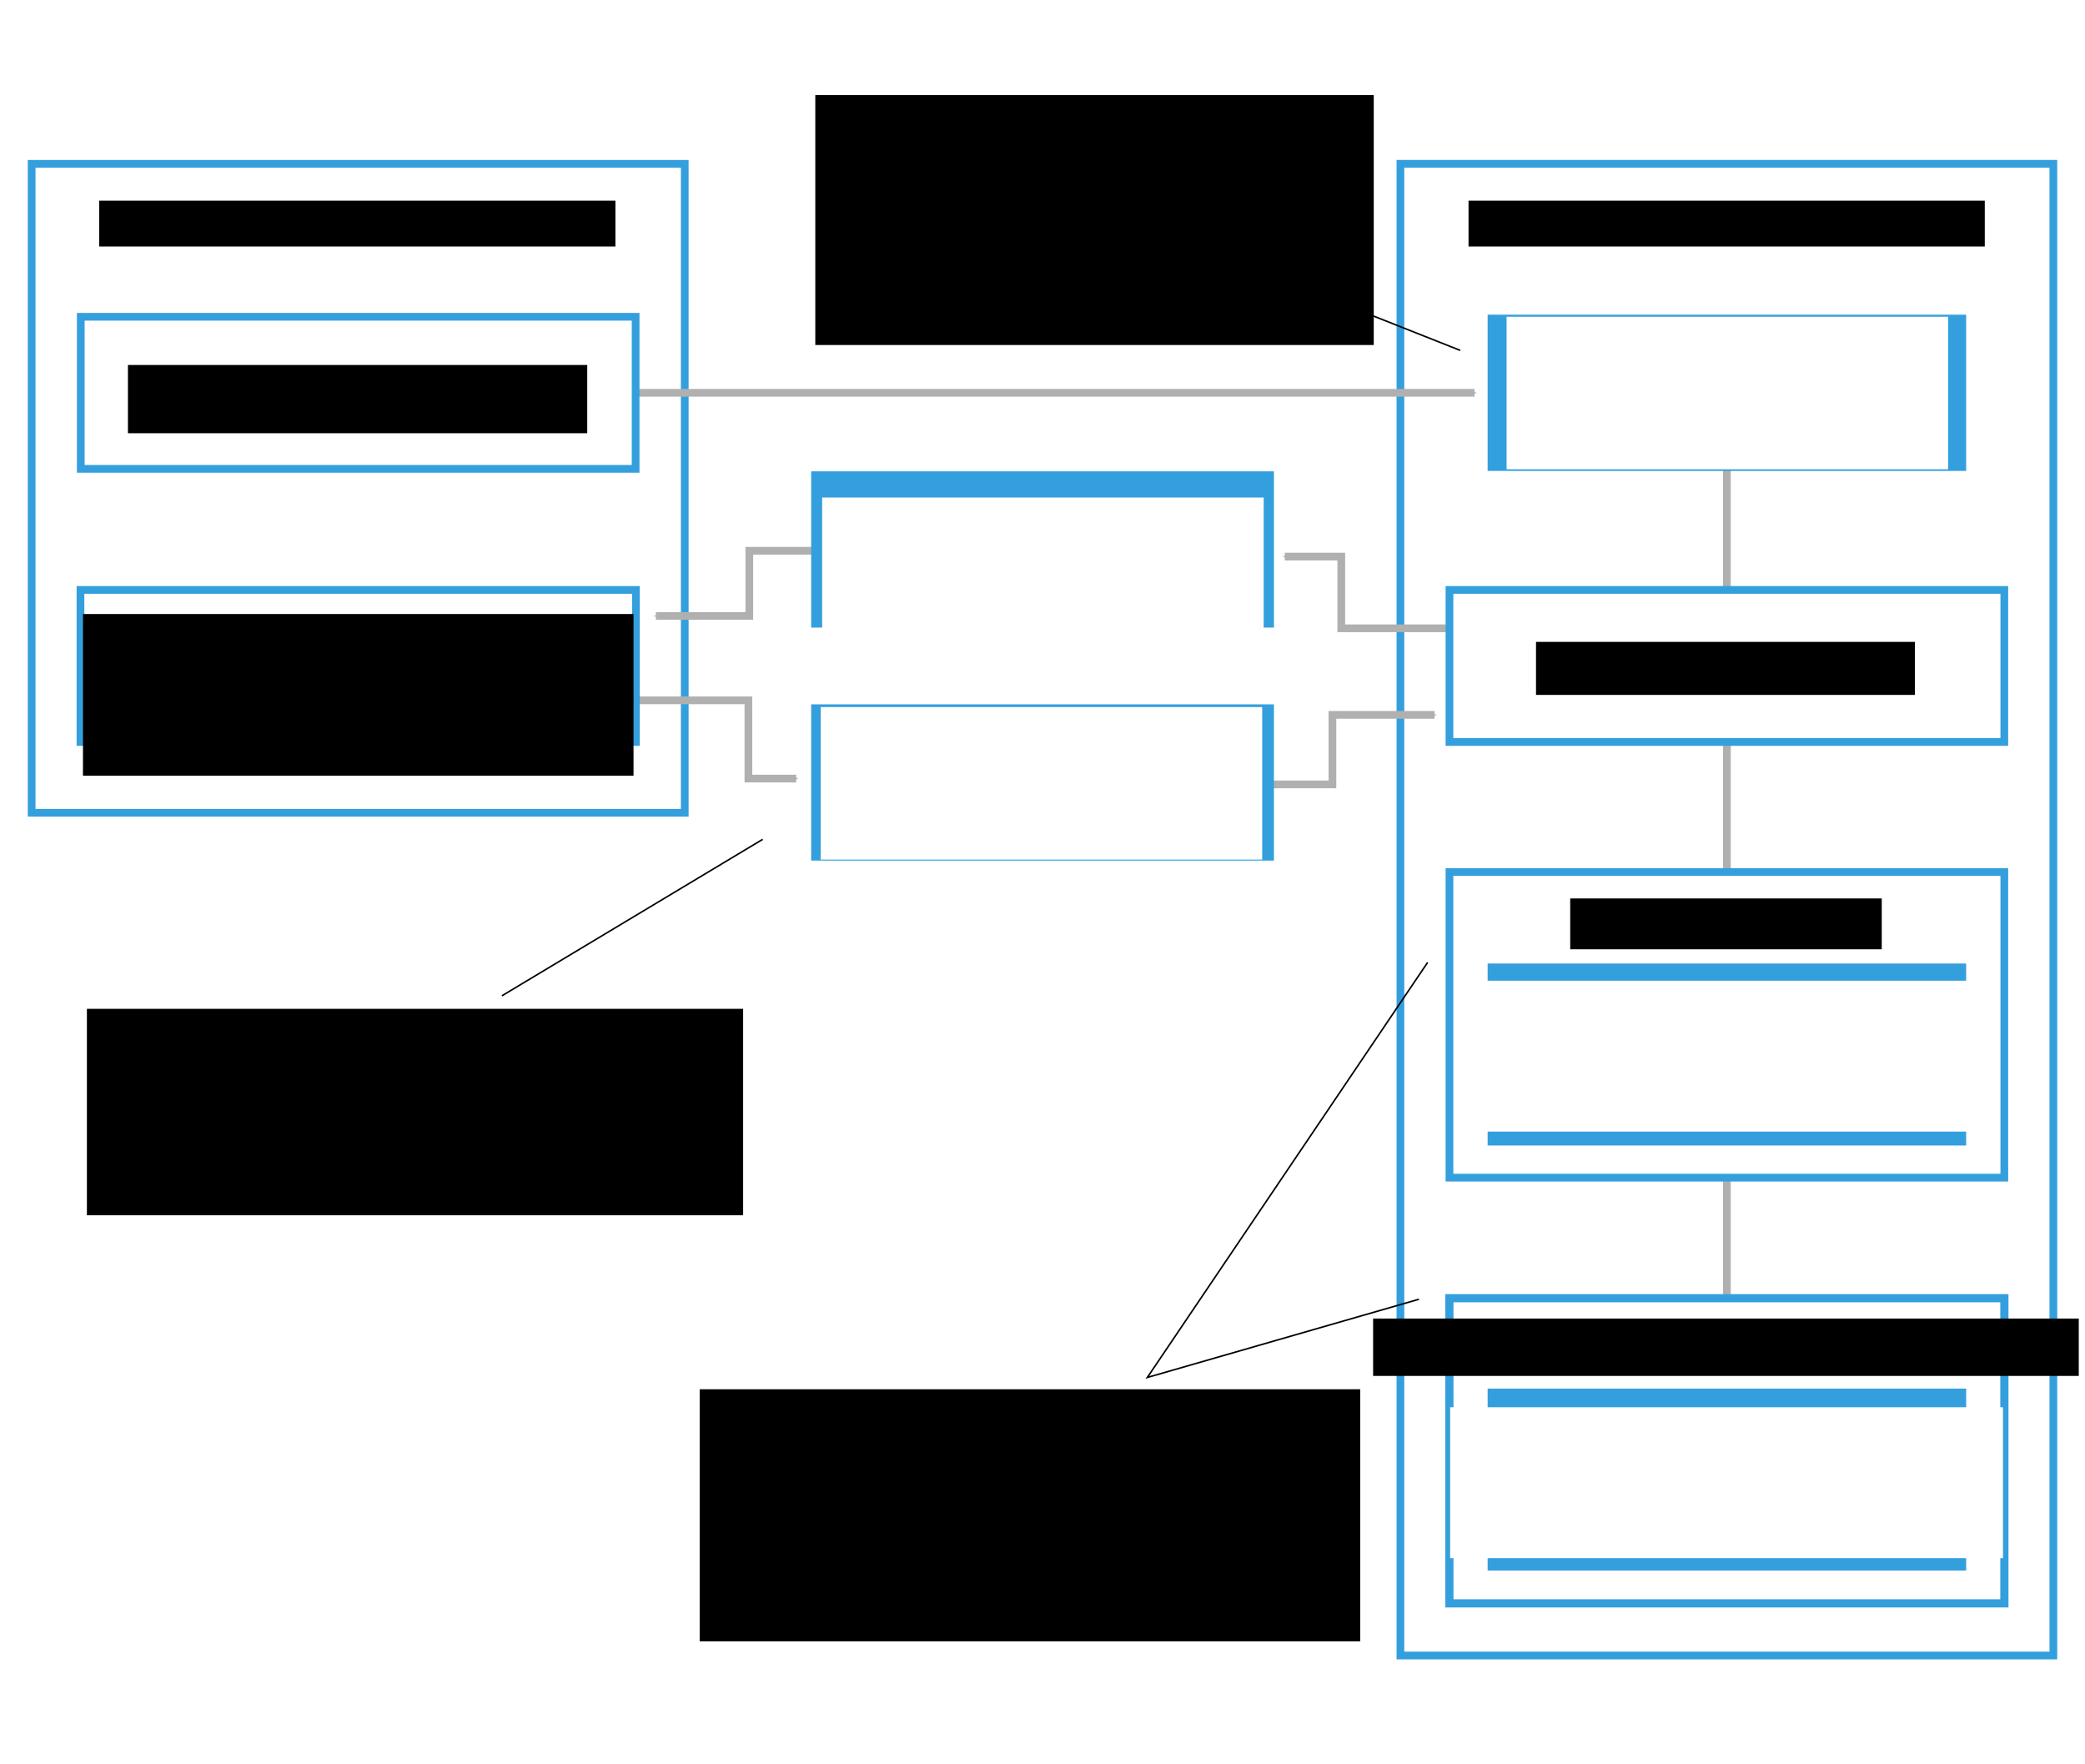 <?xml version="1.0" encoding="UTF-8" standalone="no"?>
<!-- Created with Inkscape (http://www.inkscape.org/) -->

<svg
   xmlns:dc="http://purl.org/dc/elements/1.1/"
   xmlns:cc="http://creativecommons.org/ns#"
   xmlns:rdf="http://www.w3.org/1999/02/22-rdf-syntax-ns#"
   xmlns:svg="http://www.w3.org/2000/svg"
   xmlns="http://www.w3.org/2000/svg"
   xmlns:sodipodi="http://sodipodi.sourceforge.net/DTD/sodipodi-0.dtd"
   xmlns:inkscape="http://www.inkscape.org/namespaces/inkscape"
   width="15.008in"
   height="12.694in"
   viewBox="0 0 1350.748 1142.42"
   id="svg2"
   version="1.1"
   inkscape:version="0.91 r13725"
   sodipodi:docname="tpa-institution-associate-edx-id-with-personal-id.svg"
   inkscape:export-filename="/Users/peterdesjardins/work/tpa/edx-documentation/en_us/shared/images/tpa-institution-associate-edx-id-with-personal-id.png"
   inkscape:export-xdpi="59.610001"
   inkscape:export-ydpi="59.610001">
  <defs
     id="defs4">
    <marker
       inkscape:stockid="Arrow1Sstart"
       orient="auto"
       refY="0"
       refX="0"
       id="marker7978"
       style="overflow:visible"
       inkscape:isstock="true">
      <path
         inkscape:connector-curvature="0"
         id="path7980"
         d="M 0,0 5,-5 -12.5,0 5,5 0,0 Z"
         style="fill:#b0b0b0;fill-opacity:1;fill-rule:evenodd;stroke:#b0b0b0;stroke-width:1pt;stroke-opacity:1"
         transform="matrix(0.2,0,0,0.2,1.2,0)" />
    </marker>
    <marker
       inkscape:isstock="true"
       style="overflow:visible"
       id="marker7731"
       refX="0"
       refY="0"
       orient="auto"
       inkscape:stockid="Arrow1Sstart"
       inkscape:collect="always">
      <path
         transform="matrix(0.2,0,0,0.2,1.2,0)"
         style="fill:#b0b0b0;fill-opacity:1;fill-rule:evenodd;stroke:#b0b0b0;stroke-width:1pt;stroke-opacity:1"
         d="M 0,0 5,-5 -12.5,0 5,5 0,0 Z"
         id="path7733"
         inkscape:connector-curvature="0" />
    </marker>
    <marker
       inkscape:stockid="Arrow1Sstart"
       orient="auto"
       refY="0"
       refX="0"
       id="marker7623"
       style="overflow:visible"
       inkscape:isstock="true"
       inkscape:collect="always">
      <path
         inkscape:connector-curvature="0"
         id="path7625"
         d="M 0,0 5,-5 -12.5,0 5,5 0,0 Z"
         style="fill:#b0b0b0;fill-opacity:1;fill-rule:evenodd;stroke:#b0b0b0;stroke-width:1pt;stroke-opacity:1"
         transform="matrix(0.2,0,0,0.2,1.2,0)" />
    </marker>
    <marker
       inkscape:isstock="true"
       style="overflow:visible"
       id="marker7271"
       refX="0"
       refY="0"
       orient="auto"
       inkscape:stockid="Arrow1Sstart"
       inkscape:collect="always">
      <path
         transform="matrix(0.2,0,0,0.2,1.2,0)"
         style="fill:#b0b0b0;fill-opacity:1;fill-rule:evenodd;stroke:#b0b0b0;stroke-width:1pt;stroke-opacity:1"
         d="M 0,0 5,-5 -12.5,0 5,5 0,0 Z"
         id="path7273"
         inkscape:connector-curvature="0" />
    </marker>
    <marker
       inkscape:stockid="Arrow1Sstart"
       orient="auto"
       refY="0"
       refX="0"
       id="marker5901"
       style="overflow:visible"
       inkscape:isstock="true"
       inkscape:collect="always">
      <path
         inkscape:connector-curvature="0"
         id="path5903"
         d="M 0,0 5,-5 -12.5,0 5,5 0,0 Z"
         style="fill:#b0b0b0;fill-opacity:1;fill-rule:evenodd;stroke:#b0b0b0;stroke-width:1pt;stroke-opacity:1"
         transform="matrix(0.2,0,0,0.2,1.2,0)" />
    </marker>
    <marker
       inkscape:stockid="Arrow1Sstart"
       orient="auto"
       refY="0"
       refX="0"
       id="marker5901-4"
       style="overflow:visible"
       inkscape:isstock="true">
      <path
         inkscape:connector-curvature="0"
         id="path5903-4"
         d="M 0,0 5,-5 -12.5,0 5,5 0,0 Z"
         style="fill:#b0b0b0;fill-opacity:1;fill-rule:evenodd;stroke:#b0b0b0;stroke-width:1pt;stroke-opacity:1"
         transform="matrix(0.2,0,0,0.2,1.2,0)" />
    </marker>
    <marker
       inkscape:stockid="Arrow1Sstart"
       orient="auto"
       refY="0"
       refX="0"
       id="marker5901-8"
       style="overflow:visible"
       inkscape:isstock="true">
      <path
         inkscape:connector-curvature="0"
         id="path5903-7"
         d="M 0,0 5,-5 -12.5,0 5,5 0,0 Z"
         style="fill:#b0b0b0;fill-opacity:1;fill-rule:evenodd;stroke:#b0b0b0;stroke-width:1pt;stroke-opacity:1"
         transform="matrix(0.2,0,0,0.2,1.2,0)" />
    </marker>
    <marker
       inkscape:stockid="Arrow1Sstart"
       orient="auto"
       refY="0"
       refX="0"
       id="marker5901-7"
       style="overflow:visible"
       inkscape:isstock="true">
      <path
         inkscape:connector-curvature="0"
         id="path5903-8"
         d="M 0,0 5,-5 -12.5,0 5,5 0,0 Z"
         style="fill:#b0b0b0;fill-opacity:1;fill-rule:evenodd;stroke:#b0b0b0;stroke-width:1pt;stroke-opacity:1"
         transform="matrix(0.2,0,0,0.2,1.2,0)" />
    </marker>
    <marker
       inkscape:stockid="Arrow1Sstart"
       orient="auto"
       refY="0"
       refX="0"
       id="marker5901-72"
       style="overflow:visible"
       inkscape:isstock="true">
      <path
         inkscape:connector-curvature="0"
         id="path5903-9"
         d="M 0,0 5,-5 -12.5,0 5,5 0,0 Z"
         style="fill:#b0b0b0;fill-opacity:1;fill-rule:evenodd;stroke:#b0b0b0;stroke-width:1pt;stroke-opacity:1"
         transform="matrix(0.2,0,0,0.2,1.2,0)" />
    </marker>
    <marker
       inkscape:stockid="Arrow1Sstart"
       orient="auto"
       refY="0"
       refX="0"
       id="marker5901-72-5"
       style="overflow:visible"
       inkscape:isstock="true">
      <path
         inkscape:connector-curvature="0"
         id="path5903-9-6"
         d="M 0,0 5,-5 -12.5,0 5,5 0,0 Z"
         style="fill:#b0b0b0;fill-opacity:1;fill-rule:evenodd;stroke:#b0b0b0;stroke-width:1pt;stroke-opacity:1"
         transform="matrix(0.2,0,0,0.2,1.2,0)" />
    </marker>
    <marker
       inkscape:stockid="Arrow1Sstart"
       orient="auto"
       refY="0"
       refX="0"
       id="marker5901-72-2"
       style="overflow:visible"
       inkscape:isstock="true">
      <path
         inkscape:connector-curvature="0"
         id="path5903-9-0"
         d="M 0,0 5,-5 -12.5,0 5,5 0,0 Z"
         style="fill:#b0b0b0;fill-opacity:1;fill-rule:evenodd;stroke:#b0b0b0;stroke-width:1pt;stroke-opacity:1"
         transform="matrix(0.2,0,0,0.2,1.2,0)" />
    </marker>
    <marker
       inkscape:stockid="Arrow1Sstart"
       orient="auto"
       refY="0"
       refX="0"
       id="marker5901-72-2-6"
       style="overflow:visible"
       inkscape:isstock="true">
      <path
         inkscape:connector-curvature="0"
         id="path5903-9-0-6"
         d="M 0,0 5,-5 -12.5,0 5,5 0,0 Z"
         style="fill:#b0b0b0;fill-opacity:1;fill-rule:evenodd;stroke:#b0b0b0;stroke-width:1pt;stroke-opacity:1"
         transform="matrix(0.2,0,0,0.2,1.2,0)" />
    </marker>
    <marker
       inkscape:stockid="Arrow1Sstart"
       orient="auto"
       refY="0"
       refX="0"
       id="marker5901-75"
       style="overflow:visible"
       inkscape:isstock="true">
      <path
         inkscape:connector-curvature="0"
         id="path5903-2"
         d="M 0,0 5,-5 -12.5,0 5,5 0,0 Z"
         style="fill:#b0b0b0;fill-opacity:1;fill-rule:evenodd;stroke:#b0b0b0;stroke-width:1pt;stroke-opacity:1"
         transform="matrix(0.2,0,0,0.2,1.2,0)" />
    </marker>
    <marker
       inkscape:stockid="Arrow1Sstart"
       orient="auto"
       refY="0"
       refX="0"
       id="marker5901-2"
       style="overflow:visible"
       inkscape:isstock="true">
      <path
         inkscape:connector-curvature="0"
         id="path5903-5"
         d="M 0,0 5,-5 -12.5,0 5,5 0,0 Z"
         style="fill:#b0b0b0;fill-opacity:1;fill-rule:evenodd;stroke:#b0b0b0;stroke-width:1pt;stroke-opacity:1"
         transform="matrix(0.2,0,0,0.2,1.2,0)" />
    </marker>
    <marker
       inkscape:stockid="Arrow1Sstart"
       orient="auto"
       refY="0"
       refX="0"
       id="marker5901-48"
       style="overflow:visible"
       inkscape:isstock="true">
      <path
         inkscape:connector-curvature="0"
         id="path5903-88"
         d="M 0,0 5,-5 -12.5,0 5,5 0,0 Z"
         style="fill:#b0b0b0;fill-opacity:1;fill-rule:evenodd;stroke:#b0b0b0;stroke-width:1pt;stroke-opacity:1"
         transform="matrix(0.2,0,0,0.2,1.2,0)" />
    </marker>
  </defs>
  <sodipodi:namedview
     id="base"
     pagecolor="#ffffff"
     bordercolor="#666666"
     borderopacity="1.0"
     inkscape:pageopacity="0.0"
     inkscape:pageshadow="2"
     inkscape:zoom="0.71036093"
     inkscape:cx="503.93891"
     inkscape:cy="574.54123"
     inkscape:document-units="px"
     inkscape:current-layer="g6822"
     showgrid="false"
     units="in"
     inkscape:window-width="1900"
     inkscape:window-height="1074"
     inkscape:window-x="302"
     inkscape:window-y="64"
     inkscape:window-maximized="0"
     showguides="false"
     fit-margin-top="0.75"
     fit-margin-left="0.2"
     fit-margin-right="0.2"
     fit-margin-bottom="0.75" />
  <g
     inkscape:label="Layer 1"
     inkscape:groupmode="layer"
     id="layer1"
     transform="translate(-304.269,1135.094)">
    <g
       id="g6822"
       transform="translate(314.597,-898.308)">
      <path
         style="fill:none;fill-rule:evenodd;stroke:#b0b0b0;stroke-width:5;stroke-linecap:butt;stroke-linejoin:miter;stroke-miterlimit:4;stroke-dasharray:none;stroke-opacity:1"
         d="m 1108.42,11.462 0,640.519"
         id="path5004"
         inkscape:connector-curvature="0" />
      <rect
         style="fill:none;fill-opacity:1;stroke:#349fdd;stroke-width:5;stroke-miterlimit:4;stroke-dasharray:none;stroke-opacity:1"
         id="rect4469-3"
         width="423"
         height="966.346"
         x="896.92"
         y="-130.712" />
      <rect
         style="fill:none;fill-opacity:1;stroke:#349fdd;stroke-width:5;stroke-miterlimit:4;stroke-dasharray:none;stroke-opacity:1"
         id="rect4469-3-6"
         width="423.107"
         height="420.387"
         x="10.171"
         y="-130.682" />
      <flowRoot
         transform="translate(-507.62,-369.726)"
         style="font-style:normal;font-variant:normal;font-weight:normal;font-stretch:normal;font-size:20px;line-height:125%;font-family:sans-serif;-inkscape-font-specification:'sans-serif, Normal';text-align:center;letter-spacing:0px;word-spacing:0px;writing-mode:lr-tb;text-anchor:middle;fill:#000000;fill-opacity:1;stroke:none;stroke-width:1px;stroke-linecap:butt;stroke-linejoin:miter;stroke-opacity:1"
         id="flowRoot4471-8-6"
         xml:space="preserve"><flowRegion
           id="flowRegion4473-9-2"><rect
             style="text-align:center;text-anchor:middle"
             y="262.903"
             x="561.535"
             height="29.684"
             width="334.449"
             id="rect4475-10-0" /></flowRegion><flowPara
           id="flowPara5184-5-0"
           style="font-size:25px">EdX site</flowPara></flowRoot>      <flowRoot
         transform="translate(379.508,-369.726)"
         style="font-style:normal;font-variant:normal;font-weight:normal;font-stretch:normal;font-size:20px;line-height:125%;font-family:sans-serif;-inkscape-font-specification:'sans-serif, Normal';text-align:center;letter-spacing:0px;word-spacing:0px;writing-mode:lr-tb;text-anchor:middle;fill:#000000;fill-opacity:1;stroke:none;stroke-width:1px;stroke-linecap:butt;stroke-linejoin:miter;stroke-opacity:1"
         id="flowRoot4471-8-6-9"
         xml:space="preserve"><flowRegion
           id="flowRegion4473-9-2-4"><rect
             style="text-align:center;text-anchor:middle"
             y="262.903"
             x="561.535"
             height="29.684"
             width="334.449"
             id="rect4475-10-0-9" /></flowRegion><flowPara
           id="flowPara5184-5-0-2"
           style="font-size:25px">Learner Institution</flowPara></flowRoot>      <path
         style="fill:none;fill-rule:evenodd;stroke:#b0b0b0;stroke-width:5;stroke-linecap:butt;stroke-linejoin:miter;stroke-miterlimit:4;stroke-dasharray:none;stroke-opacity:1;marker-start:url(#marker5901)"
         d="m 919.03,226.273 -66.164,0 0,45.048 -67.571,0"
         id="path6177"
         inkscape:connector-curvature="0" />
      <path
         style="fill:none;fill-rule:evenodd;stroke:#b0b0b0;stroke-width:5;stroke-linecap:butt;stroke-linejoin:miter;stroke-miterlimit:4;stroke-dasharray:none;stroke-opacity:1;marker-start:url(#marker7271)"
         d="m 822.002,123.745 36.601,0 0,46.455 112.619,0"
         id="path7577"
         inkscape:connector-curvature="0" />
      <path
         style="fill:none;fill-rule:evenodd;stroke:#b0b0b0;stroke-width:5;stroke-linecap:butt;stroke-linejoin:miter;stroke-miterlimit:4;stroke-dasharray:none;stroke-opacity:1;marker-start:url(#marker7623)"
         d="m 414.574,162.213 60.533,0 0,-42.232 91.503,0 0,1.408 -1.408,-1.408 0,0 -2.815,1.408"
         id="path7615"
         inkscape:connector-curvature="0" />
      <path
         style="fill:none;fill-rule:evenodd;stroke:#b0b0b0;stroke-width:5;stroke-linecap:butt;stroke-linejoin:miter;stroke-miterlimit:4;stroke-dasharray:none;stroke-opacity:1;marker-start:url(#marker7731)"
         d="m 505.484,267.557 -30.97,0 0,-50.678 -112.619,0 0,-4.223 -9.219,5.323"
         id="path7723"
         inkscape:connector-curvature="0" />
      <g
         id="g5687"
         transform="translate(-17.195,-276.524)">
        <g
           id="g5665">
          <g
             id="g5182"
             transform="translate(-16.046,-290.691)">
            <g
               id="g5237"
               transform="translate(-4.223,144.997)">
              <rect
                 id="rect4136-2-5-0-3-2-4"
                 width="299.817"
                 height="101.21"
                 x="552.628"
                 y="-591.944"
                 style="fill:#349fdd;fill-opacity:1"
                 transform="scale(1,-1)" />
              <flowRoot
                 xml:space="preserve"
                 id="flowRoot6131-6-0-2-1-3"
                 style="font-style:normal;font-variant:normal;font-weight:normal;font-stretch:normal;font-size:20px;line-height:125%;font-family:sans-serif;-inkscape-font-specification:'sans-serif, Normal';text-align:center;letter-spacing:0px;word-spacing:0px;writing-mode:lr-tb;text-anchor:middle;fill:#ffffff;fill-opacity:1;stroke:none;stroke-width:1px;stroke-linecap:butt;stroke-linejoin:miter;stroke-opacity:1"
                 transform="translate(-109.793,175.022)"><flowRegion
                   id="flowRegion6133-7-1-1-0-7"><rect
                     id="rect6135-6-2-2-2-6"
                     width="286.035"
                     height="98.813"
                     x="669.556"
                     y="332.67"
                     style="text-align:center;text-anchor:middle;fill:#ffffff;fill-opacity:1" /></flowRegion><flowPara
                   style="font-size:25px"
                   id="flowPara4217-9-8-6">GET edX username:</flowPara><flowPara
                   id="flowPara4203-0-5-8"
                   style="font-size:25px">MyEdxAlias</flowPara><flowPara
                   id="flowPara4189-9-1-8"
                   style="font-size:25px" /><flowPara
                   id="flowPara5460-0"
                   style="font-size:25px" /></flowRoot>            </g>
          </g>
          <g
             id="g5301"
             transform="translate(-20.27,5.257)">
            <rect
               transform="scale(1,-1)"
               style="fill:#349fdd;fill-opacity:1"
               y="-591.944"
               x="552.628"
               height="101.21"
               width="299.817"
               id="rect4136-2-5-0-3-2-4-0" />
            <flowRoot
               transform="translate(-110.739,159.824)"
               style="font-style:normal;font-variant:normal;font-weight:normal;font-stretch:normal;font-size:20px;line-height:125%;font-family:sans-serif;-inkscape-font-specification:'sans-serif, Normal';text-align:center;letter-spacing:0px;word-spacing:0px;writing-mode:lr-tb;text-anchor:middle;fill:#ffffff;fill-opacity:1;stroke:none;stroke-width:1px;stroke-linecap:butt;stroke-linejoin:miter;stroke-opacity:1"
               id="flowRoot6131-6-0-2-1-3-3"
               xml:space="preserve"><flowRegion
                 id="flowRegion6133-7-1-1-0-7-9"><rect
                   style="text-align:center;text-anchor:middle;fill:#ffffff;fill-opacity:1"
                   y="332.67"
                   x="669.556"
                   height="98.813"
                   width="286.035"
                   id="rect6135-6-2-2-2-6-1" /></flowRegion><flowPara
                 id="flowPara4217-9-8-6-8"
                 style="font-size:25px">Return non-personal identifier</flowPara><flowPara
                 style="font-size:25px"
                 id="flowPara5472-1-5">uri://1234@some.edu</flowPara><flowPara
                 style="font-size:25px"
                 id="flowPara4203-0-5-8-5" /><flowPara
                 style="font-size:25px"
                 id="flowPara4189-9-1-8-2" /><flowPara
                 style="font-size:25px"
                 id="flowPara5460-0-2" /></flowRoot>          </g>
        </g>
      </g>
      <g
         transform="translate(886.695,-189.45)"
         id="g5614-4">
        <rect
           y="334.789"
           x="41.999"
           height="98.512"
           width="359.451"
           id="rect4469-0-2"
           style="fill:#ffffff;fill-opacity:1;stroke:#349fdd;stroke-width:5;stroke-miterlimit:4;stroke-dasharray:none;stroke-opacity:1" />
        <flowRoot
           transform="translate(-463.469,105.544)"
           style="font-style:normal;font-variant:normal;font-weight:normal;font-stretch:normal;font-size:20px;line-height:125%;font-family:sans-serif;-inkscape-font-specification:'sans-serif, Normal';text-align:center;letter-spacing:0px;word-spacing:0px;writing-mode:lr-tb;text-anchor:middle;fill:#000000;fill-opacity:1;stroke:none;stroke-width:1px;stroke-linecap:butt;stroke-linejoin:miter;stroke-opacity:1"
           id="flowRoot4471-7-9"
           xml:space="preserve"><flowRegion
             id="flowRegion4473-2-9"><rect
               style="text-align:center;text-anchor:middle"
               y="262.903"
               x="561.535"
               height="34.353"
               width="245.475"
               id="rect4475-4-3" /></flowRegion><flowPara
             id="flowPara5184-1-4"
             style="font-size:25px">REST API client</flowPara></flowRoot>      </g>
      <g
         id="g5658"
         transform="translate(0,-434)">
        <rect
           y="579.34"
           x="41.8"
           height="98.512"
           width="359.849"
           id="rect4469-0-5"
           style="fill:#ffffff;fill-opacity:1;stroke:#349fdd;stroke-width:5;stroke-miterlimit:4;stroke-dasharray:none;stroke-opacity:1" />
        <flowRoot
           transform="translate(-518.117,332.047)"
           style="font-style:normal;font-variant:normal;font-weight:normal;font-stretch:normal;font-size:20px;line-height:125%;font-family:sans-serif;-inkscape-font-specification:'sans-serif, Normal';text-align:center;letter-spacing:0px;word-spacing:0px;writing-mode:lr-tb;text-anchor:middle;fill:#000000;fill-opacity:1;stroke:none;stroke-width:1px;stroke-linecap:butt;stroke-linejoin:miter;stroke-opacity:1"
           id="flowRoot4471-7-1"
           xml:space="preserve"><flowRegion
             id="flowRegion4473-2-2"><rect
               style="text-align:center;text-anchor:middle"
               y="262.903"
               x="561.535"
               height="104.74"
               width="356.686"
               id="rect4475-4-6" /></flowRegion><flowPara
             id="flowPara5184-1-2"
             style="font-size:25px">Third-party authentication ID mapping REST API</flowPara></flowRoot>      </g>
      <g
         id="g5470"
         transform="translate(400.792,-514.236)">
        <g
           id="g5516">
          <rect
             id="rect4136-2-5-0-3-2-4-0-6"
             width="310"
             height="101.21"
             x="552.628"
             y="-582.485"
             style="fill:#349fdd;fill-opacity:1"
             transform="scale(1,-1)" />
          <flowRoot
             xml:space="preserve"
             id="flowRoot6131-6-0-2-1-3-3-8"
             style="font-style:normal;font-variant:normal;font-weight:normal;font-stretch:normal;font-size:20px;line-height:125%;font-family:sans-serif;-inkscape-font-specification:'sans-serif, Normal';text-align:center;letter-spacing:0px;word-spacing:0px;writing-mode:lr-tb;text-anchor:middle;fill:#ffffff;fill-opacity:1;stroke:none;stroke-width:1px;stroke-linecap:butt;stroke-linejoin:miter;stroke-opacity:1"
             transform="translate(-104.652,149.938)"
             inkscape:export-xdpi="59.610001"
             inkscape:export-ydpi="59.610001"><flowRegion
               id="flowRegion6133-7-1-1-0-7-9-9"><rect
                 id="rect6135-6-2-2-2-6-1-5"
                 width="286.035"
                 height="98.813"
                 x="669.556"
                 y="332.67"
                 style="text-align:center;text-anchor:middle;fill:#ffffff;fill-opacity:1" /></flowRegion><flowPara
               id="flowPara5472-1-5-3"
               style="font-size:25px">Course score for</flowPara><flowPara
               style="font-size:25px"
               id="flowPara8244">edX username:</flowPara><flowPara
               id="flowPara5468"
               style="font-size:25px">MyEdxAlias</flowPara><flowPara
               id="flowPara4203-0-5-8-5-3"
               style="font-size:25px" /><flowPara
               id="flowPara4189-9-1-8-2-0"
               style="font-size:25px" /><flowPara
               id="flowPara5460-0-2-8"
               style="font-size:25px" /></flowRoot>        </g>
      </g>
      <path
         style="fill:none;fill-rule:evenodd;stroke:#b0b0b0;stroke-width:5;stroke-linecap:butt;stroke-linejoin:miter;stroke-miterlimit:4;stroke-dasharray:none;stroke-opacity:1;marker-start:url(#marker7978)"
         d="m 944.961,17.644 -578.579,0"
         id="path7970"
         inkscape:connector-curvature="0" />
      <g
         id="g5614"
         transform="translate(0,-366.401)">
        <rect
           y="334.789"
           x="41.999"
           height="98.512"
           width="359.451"
           id="rect4469-0"
           style="fill:#ffffff;fill-opacity:1;stroke:#349fdd;stroke-width:5;stroke-miterlimit:4;stroke-dasharray:none;stroke-opacity:1" />
        <flowRoot
           transform="translate(-488.988,103.121)"
           style="font-style:normal;font-variant:normal;font-weight:normal;font-stretch:normal;font-size:20px;line-height:125%;font-family:sans-serif;-inkscape-font-specification:'sans-serif, Normal';text-align:center;letter-spacing:0px;word-spacing:0px;writing-mode:lr-tb;text-anchor:middle;fill:#000000;fill-opacity:1;stroke:none;stroke-width:1px;stroke-linecap:butt;stroke-linejoin:miter;stroke-opacity:1"
           id="flowRoot4471-7"
           xml:space="preserve"><flowRegion
             id="flowRegion4473-2"><rect
               style="text-align:center;text-anchor:middle"
               y="262.903"
               x="561.535"
               height="44.208"
               width="297.561"
               id="rect4475-4" /></flowRegion><flowPara
             id="flowPara5184-1"
             style="font-size:25px">Course grade report</flowPara></flowRoot>      </g>
      <flowRoot
         xml:space="preserve"
         id="flowRoot8214"
         style="font-style:normal;font-variant:normal;font-weight:normal;font-stretch:normal;font-size:20px;line-height:125%;font-family:sans-serif;-inkscape-font-specification:'sans-serif, Normal';text-align:start;letter-spacing:0px;word-spacing:0px;writing-mode:lr-tb;text-anchor:start;fill:#000000;fill-opacity:1;stroke:none;stroke-width:1px;stroke-linecap:butt;stroke-linejoin:miter;stroke-opacity:1"
         transform="translate(-334.118,-169.742)"><flowRegion
           id="flowRegion8216"><rect
             id="rect8218"
             width="425.136"
             height="133.735"
             x="380.088"
             y="586.45" /></flowRegion><flowPara
           id="flowPara8220"
           style="font-size:25px">The third-party authentication ID mapping API returns the opaque, non-personal identifier that matches an edX username.  </flowPara></flowRoot>      <flowRoot
         xml:space="preserve"
         id="flowRoot8222"
         style="font-style:normal;font-variant:normal;font-weight:normal;font-stretch:normal;font-size:20px;line-height:125%;font-family:sans-serif;-inkscape-font-specification:'sans-serif, Normal';text-align:start;letter-spacing:0px;word-spacing:0px;writing-mode:lr-tb;text-anchor:start;fill:#000000;fill-opacity:1;stroke:none;stroke-width:1px;stroke-linecap:butt;stroke-linejoin:miter;stroke-opacity:1"
         transform="translate(27.962,-188.712)"><flowRegion
           id="flowRegion8224"><rect
             id="rect8226"
             width="361.788"
             height="161.89"
             x="489.892"
             y="13.502" /></flowRegion><flowPara
           id="flowPara8228"
           style="font-size:25px">Edx usernames are not known by the institution that maintains personal learner data, such as university grades.</flowPara></flowRoot>      <path
         style="fill:none;fill-rule:evenodd;stroke:#000000;stroke-width:1px;stroke-linecap:butt;stroke-linejoin:miter;stroke-opacity:1"
         d="M 800.517,-63.329 935.659,-9.835"
         id="path8230"
         inkscape:connector-curvature="0" />
      <path
         style="fill:none;fill-rule:evenodd;stroke:#000000;stroke-width:1px;stroke-linecap:butt;stroke-linejoin:miter;stroke-opacity:1"
         d="M 314.848,408.262 483.776,306.905"
         id="path8232"
         inkscape:connector-curvature="0" />
      <flowRoot
         xml:space="preserve"
         id="flowRoot8234"
         style="font-style:normal;font-variant:normal;font-weight:normal;font-stretch:normal;font-size:25px;line-height:125%;font-family:sans-serif;-inkscape-font-specification:'sans-serif, Normal';text-align:start;letter-spacing:0px;word-spacing:0px;writing-mode:lr-tb;text-anchor:start;fill:#000000;fill-opacity:1;stroke:none;stroke-width:1px;stroke-linecap:butt;stroke-linejoin:miter;stroke-opacity:1"
         transform="translate(-131.404,56.996)"><flowRegion
           id="flowRegion8236"><rect
             id="rect8238"
             width="427.951"
             height="163.297"
             x="574.356"
             y="606.158"
             style="font-size:25px" /></flowRegion><flowPara
           id="flowPara8240">Match the edX username to a non-personal identifier, then use the IdP service to match the non-personal identifier to institution records for a learner.</flowPara></flowRoot>      <path
         style="fill:none;fill-rule:evenodd;stroke:#000000;stroke-width:1px;stroke-linecap:butt;stroke-linejoin:miter;stroke-opacity:1"
         d="M 908.922,604.839 732.956,655.517 914.553,386.64"
         id="path5038"
         inkscape:connector-curvature="0" />
      <g
         id="g5826">
        <rect
           y="328.077"
           x="928.694"
           height="197.983"
           width="359.451"
           id="rect4469-0-2-1"
           style="fill:#ffffff;fill-opacity:1;stroke:#349fdd;stroke-width:5;stroke-miterlimit:4;stroke-dasharray:none;stroke-opacity:1" />
        <flowRoot
           transform="translate(445.382,82.302)"
           style="font-style:normal;font-variant:normal;font-weight:normal;font-stretch:normal;font-size:20px;line-height:125%;font-family:sans-serif;-inkscape-font-specification:'sans-serif, Normal';text-align:center;letter-spacing:0px;word-spacing:0px;writing-mode:lr-tb;text-anchor:middle;fill:#000000;fill-opacity:1;stroke:none;stroke-width:1px;stroke-linecap:butt;stroke-linejoin:miter;stroke-opacity:1"
           id="flowRoot4471-7-9-7"
           xml:space="preserve"><flowRegion
             id="flowRegion4473-2-9-0"><rect
               style="text-align:center;text-anchor:middle"
               y="262.903"
               x="561.535"
               height="32.946"
               width="201.835"
               id="rect4475-4-3-1" /></flowRegion><flowPara
             id="flowPara4993"
             style="font-size:25px">IdP service</flowPara></flowRoot>        <g
           transform="translate(3.0517578e-5,-219.638)"
           id="g5567-3">
          <rect
             id="rect4136-2-5-0-3-2-1-1"
             width="310"
             height="117.897"
             x="953.42"
             y="606.987"
             style="fill:#349fdd;fill-opacity:1" />
          <flowRoot
             xml:space="preserve"
             id="flowRoot6131-6-0-2-1-4-3"
             style="font-style:normal;font-variant:normal;font-weight:normal;font-stretch:normal;font-size:20px;line-height:125%;font-family:sans-serif;-inkscape-font-specification:'sans-serif, Normal';text-align:center;letter-spacing:0px;word-spacing:0px;writing-mode:lr-tb;text-anchor:middle;fill:#ffffff;fill-opacity:1;stroke:none;stroke-width:1px;stroke-linecap:butt;stroke-linejoin:miter;stroke-opacity:1"
             transform="translate(274.819,285.471)"><flowRegion
               id="flowRegion6133-7-1-1-0-19-1"><rect
                 id="rect6135-6-2-2-2-7-4"
                 width="328.603"
                 height="97.735"
                 x="669.556"
                 y="332.67"
                 style="text-align:center;text-anchor:middle;fill:#ffffff;fill-opacity:1" /></flowRegion><flowPara
               style="font-size:25px"
               id="flowPara4217-9-8-1-5">Name: Jean Smith</flowPara><flowPara
               id="flowPara4700-8"
               style="font-size:25px">Non-personal identifier:</flowPara><flowPara
               style="font-size:25px"
               id="flowPara5483-8">uri://1234@some.edu</flowPara><flowPara
               id="flowPara4704-8"
               style="font-size:25px">Identifier: 5391395224</flowPara><flowPara
               id="flowPara4203-0-5-6-1"
               style="font-size:25px" /><flowPara
               id="flowPara4189-9-1-18-9"
               style="font-size:25px" /><flowPara
               id="flowPara5460-3-5"
               style="font-size:25px" /></flowRoot>        </g>
      </g>
      <g
         id="g5916"
         transform="translate(0,-4)">
        <rect
           y="608.166"
           x="928.646"
           height="197.68"
           width="359.547"
           id="rect4469-9"
           style="fill:#ffffff;fill-opacity:1;stroke:#349fdd;stroke-width:5.302;stroke-miterlimit:4;stroke-dasharray:none;stroke-opacity:1" />
        <flowRoot
           transform="translate(317.694,358.441)"
           style="font-style:normal;font-variant:normal;font-weight:normal;font-stretch:normal;font-size:20px;line-height:125%;font-family:sans-serif;-inkscape-font-specification:'sans-serif, Normal';text-align:center;letter-spacing:0px;word-spacing:0px;writing-mode:lr-tb;text-anchor:middle;fill:#000000;fill-opacity:1;stroke:none;stroke-width:1px;stroke-linecap:butt;stroke-linejoin:miter;stroke-opacity:1"
           id="flowRoot4471-4"
           xml:space="preserve"><flowRegion
             id="flowRegion4473-0"><rect
               style="text-align:center;text-anchor:middle"
               y="262.903"
               x="561.535"
               height="37.169"
               width="457.161"
               id="rect4475-2" /></flowRegion><flowPara
             id="flowPara5184-37"
             style="font-size:25px">Institution grade records</flowPara></flowRoot>        <g
           transform="translate(76.86,106)"
           id="g5904">
          <rect
             style="fill:#349fdd;fill-opacity:1"
             y="560.724"
             x="876.56"
             height="117.897"
             width="310"
             id="rect4136-2-5-0-3-2-1" />
          <flowRoot
             transform="translate(182.695,240.153)"
             style="font-style:normal;font-variant:normal;font-weight:normal;font-stretch:normal;font-size:20px;line-height:125%;font-family:sans-serif;-inkscape-font-specification:'sans-serif, Normal';text-align:center;letter-spacing:0px;word-spacing:0px;writing-mode:lr-tb;text-anchor:middle;fill:#ffffff;fill-opacity:1;stroke:none;stroke-width:1px;stroke-linecap:butt;stroke-linejoin:miter;stroke-opacity:1"
             id="flowRoot6131-6-0-2-1-4"
             xml:space="preserve"><flowRegion
               id="flowRegion6133-7-1-1-0-19"><rect
                 style="text-align:center;text-anchor:middle;fill:#ffffff;fill-opacity:1"
                 y="332.67"
                 x="669.556"
                 height="97.735"
                 width="358.165"
                 id="rect6135-6-2-2-2-7" /></flowRegion><flowPara
               style="font-size:25px"
               id="flowPara4700">Name: Jean Smith</flowPara><flowPara
               id="flowPara5892"
               style="font-size:25px">jsmith@institution.edu</flowPara><flowPara
               style="font-size:25px"
               id="flowPara4704">Identifier: 5391395224</flowPara><flowPara
               style="font-size:25px"
               id="flowPara4203-0-5-6" /><flowPara
               style="font-size:25px"
               id="flowPara4189-9-1-18" /><flowPara
               style="font-size:25px"
               id="flowPara5460-3" /></flowRoot>        </g>
      </g>
    </g>
  </g>
</svg>
